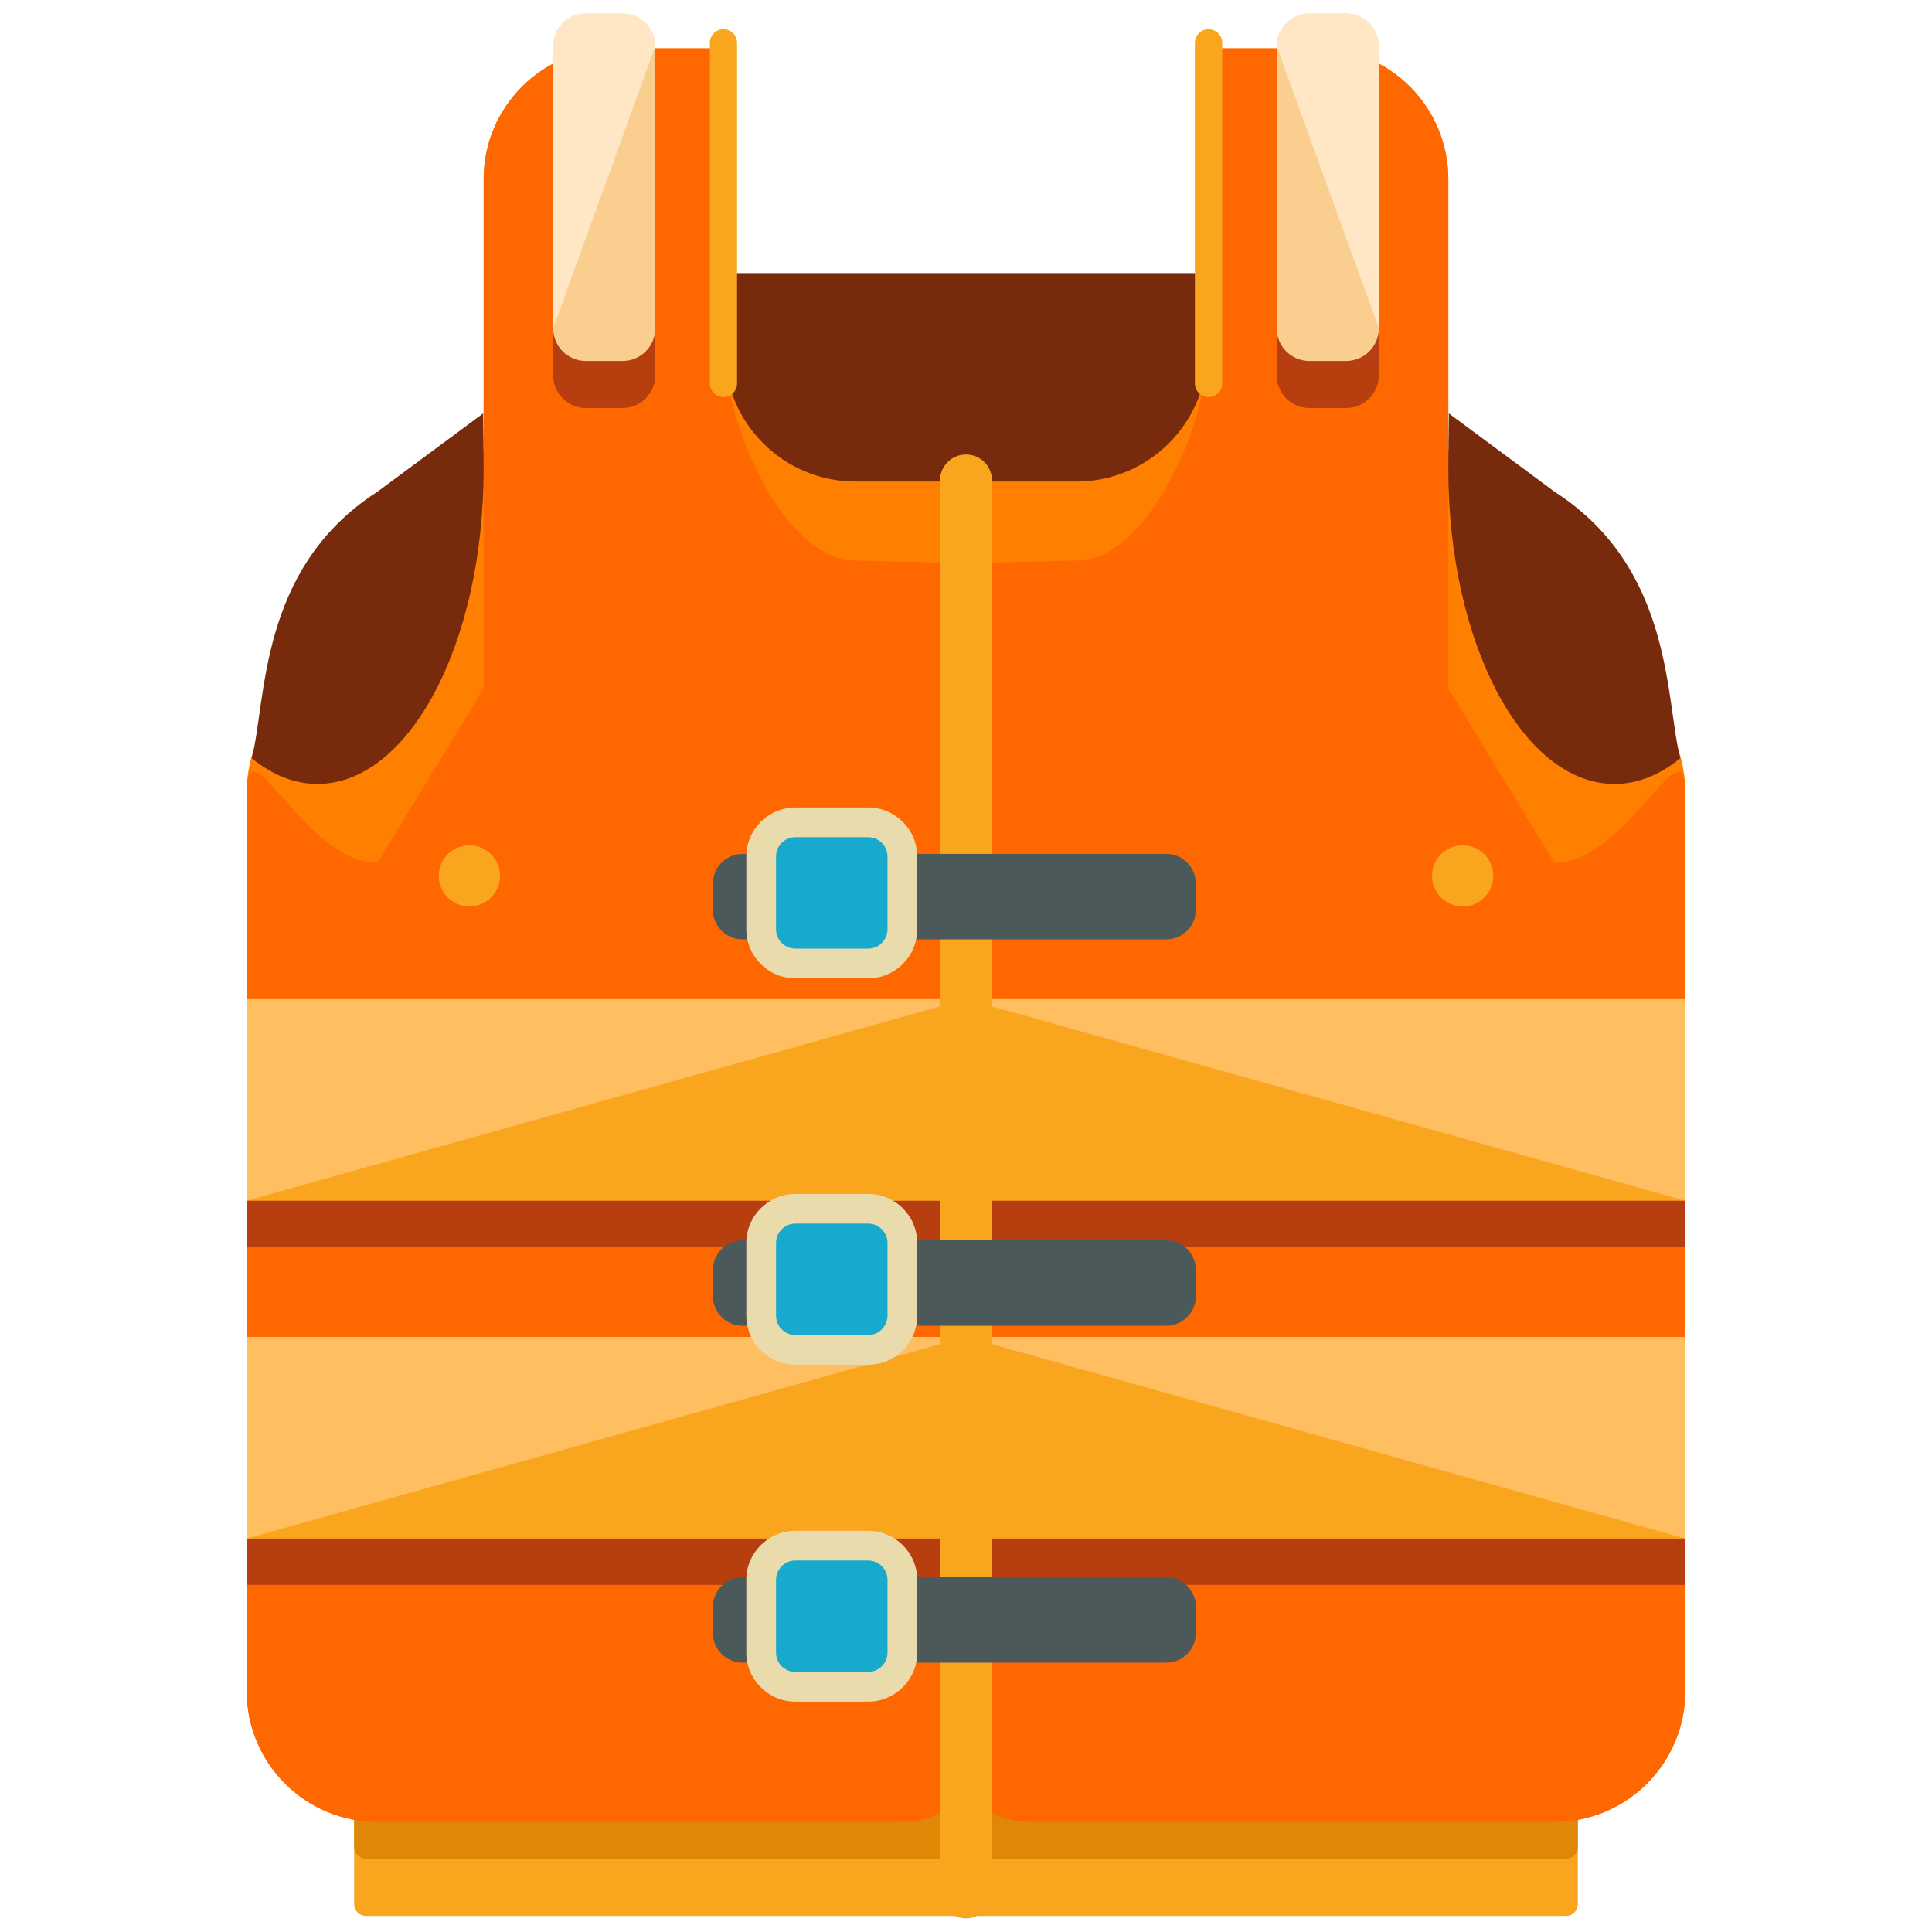 <?xml version="1.0" encoding="utf-8"?>
<!-- Generator: Adobe Illustrator 16.0.0, SVG Export Plug-In . SVG Version: 6.00 Build 0)  -->
<!DOCTYPE svg PUBLIC "-//W3C//DTD SVG 1.1//EN" "http://www.w3.org/Graphics/SVG/1.1/DTD/svg11.dtd">
<svg version="1.1" xmlns="http://www.w3.org/2000/svg" xmlns:xlink="http://www.w3.org/1999/xlink" x="0px" y="0px" width="65px"
	 height="65px" viewBox="0 0 65 65" enable-background="new 0 0 65 65" xml:space="preserve">
<g id="Layer_1">
	<g>
		<g>
			<g>
				<rect x="22.604" y="9.189" fill="#772A0C" width="9.899" height="13.197"/>
				<path fill="#F9A51E" d="M32.503,64.061c0,0.221-0.179,0.398-0.398,0.398H12.312c-0.221,0-0.397-0.178-0.397-0.398v-4.018
					c0-0.219,0.177-0.396,0.397-0.396h19.793c0.22,0,0.398,0.178,0.398,0.396V64.061z"/>
				<path fill="#E08707" d="M32.503,62.137c0,0.219-0.179,0.396-0.398,0.396H12.312c-0.221,0-0.397-0.178-0.397-0.396v-4.018
					c0-0.221,0.177-0.398,0.397-0.398h19.793c0.22,0,0.398,0.178,0.398,0.398V62.137z"/>
				<path fill="#FF7F00" d="M32.496,56.896V33.248v-6.6V16.201h-3.712c-2.429,0-4.398-1.971-4.398-4.4V2.863
					c0-0.432,0.08-0.842,0.196-1.236h-3.909c-2.432,0-4.401,1.971-4.401,4.4V15.1l-3.574,7.15c-2.43,0-4.398,1.971-4.398,4.398
					v30.248c0,2.43,1.969,4.4,4.398,4.4h17.601C32.727,61.297,32.496,59.326,32.496,56.896z"/>
				<path fill="#FF6700" d="M32.496,56.896V33.248v-6.6v-7.699l-3.712-0.09c-2.429,0-4.398-4.629-4.398-7.059V2.863
					c0-0.432,0.08-0.842,0.196-1.236h-3.909c-2.432,0-4.401,1.971-4.401,4.4v17.139l-3.574,5.867c-2.43,0-4.398-4.812-4.398-2.385
					v30.248c0,2.43,1.969,4.4,4.398,4.4h17.601C32.727,61.297,32.496,59.326,32.496,56.896z"/>
				<rect x="8.299" y="35.174" fill="#B73E0F" width="24.197" height="6.783"/>
				<rect x="8.299" y="46.539" fill="#B73E0F" width="24.197" height="6.783"/>
				<rect x="8.299" y="33.615" fill="#F9A51E" width="24.197" height="6.783"/>
				<polyline fill="#FFBE5F" points="32.496,33.615 8.299,33.615 8.299,40.398 				"/>
				<rect x="8.299" y="44.98" fill="#F9A51E" width="24.197" height="6.783"/>
				<polyline fill="#FFBE5F" points="32.496,44.98 8.299,44.98 8.299,51.764 				"/>
				<path fill="#772A0C" d="M8.467,25.508c0.68,0.555,1.429,0.867,2.212,0.867c3.09,0,5.593-4.74,5.593-10.588
					c0-0.219-0.01-1.66-0.018-1.877l-3.557,2.635C8.665,19.133,8.974,23.635,8.467,25.508z"/>
				<path fill="#F9A51E" d="M24.798,12.9c0,0.254-0.205,0.459-0.459,0.459l0,0c-0.253,0-0.457-0.205-0.457-0.459V1.443
					c0-0.252,0.204-0.459,0.457-0.459l0,0c0.254,0,0.459,0.207,0.459,0.459V12.9z"/>
				<path fill="#F9A51E" d="M16.823,29.467c0,0.57-0.463,1.031-1.03,1.031l0,0c-0.569,0-1.031-0.461-1.031-1.031l0,0
					c0-0.568,0.462-1.029,1.031-1.029l0,0C16.36,28.438,16.823,28.898,16.823,29.467L16.823,29.467z"/>
				<path fill="#B73E0F" d="M22.046,12.625c0,0.607-0.491,1.102-1.1,1.102H19.71c-0.609,0-1.099-0.494-1.099-1.102V3.139
					c0-0.607,0.489-1.1,1.099-1.1h1.236c0.608,0,1.1,0.492,1.1,1.1V12.625z"/>
				<path fill="#F9CE8F" d="M22.046,11.045c0,0.607-0.491,1.1-1.1,1.1H19.71c-0.609,0-1.099-0.492-1.099-1.1V1.559
					c0-0.607,0.489-1.1,1.099-1.1h1.236c0.608,0,1.1,0.492,1.1,1.1V11.045z"/>
				<path fill="#FFE6C5" d="M18.611,11.045V1.559c0-0.607,0.489-1.1,1.099-1.1h1.236c0.608,0,1.1,0.492,1.1,1.1"/>
			</g>
			<g>
				<rect x="32.498" y="9.189" fill="#772A0C" width="9.897" height="13.197"/>
				<path fill="#F9A51E" d="M32.498,64.061c0,0.221,0.177,0.398,0.396,0.398h19.793c0.22,0,0.398-0.178,0.398-0.398v-4.018
					c0-0.219-0.179-0.396-0.398-0.396H32.895c-0.22,0-0.396,0.178-0.396,0.396V64.061z"/>
				<path fill="#E08707" d="M32.498,62.137c0,0.219,0.177,0.396,0.396,0.396h19.793c0.22,0,0.398-0.178,0.398-0.396v-4.018
					c0-0.221-0.179-0.398-0.398-0.398H32.895c-0.22,0-0.396,0.178-0.396,0.398V62.137z"/>
				<path fill="#FF7F00" d="M32.503,56.896V33.248v-6.6V16.201h3.712c2.432,0,4.401-1.971,4.401-4.4V2.863
					c0-0.432-0.083-0.842-0.199-1.236h3.911c2.429,0,4.399,1.971,4.399,4.4V15.1l3.574,7.15c2.429,0,4.399,1.971,4.399,4.398v30.248
					c0,2.43-1.971,4.4-4.399,4.4H34.704C32.272,61.297,32.503,59.326,32.503,56.896z"/>
				<path fill="#FF6700" d="M32.503,56.896V33.248v-6.6v-7.699l3.712-0.09c2.432,0,4.401-4.629,4.401-7.059V2.863
					c0-0.432-0.083-0.842-0.199-1.236h3.911c2.429,0,4.399,1.971,4.399,4.4v17.139l3.574,5.867c2.429,0,4.399-4.812,4.399-2.385
					v30.248c0,2.43-1.971,4.4-4.399,4.4H34.704C32.272,61.297,32.503,59.326,32.503,56.896z"/>
				<rect x="32.503" y="35.174" fill="#B73E0F" width="24.198" height="6.783"/>
				<rect x="32.503" y="46.539" fill="#B73E0F" width="24.198" height="6.783"/>
				<rect x="32.503" y="33.615" fill="#F9A51E" width="24.198" height="6.783"/>
				<polyline fill="#FFBE5F" points="32.503,33.615 56.701,33.615 56.701,40.398 				"/>
				<rect x="32.503" y="44.98" fill="#F9A51E" width="24.198" height="6.783"/>
				<polyline fill="#FFBE5F" points="32.503,44.98 56.701,44.98 56.701,51.764 				"/>
				<path fill="#772A0C" d="M56.533,25.508c-0.681,0.555-1.429,0.867-2.213,0.867c-3.09,0-5.593-4.74-5.593-10.588
					c0-0.219,0.012-1.66,0.018-1.877l3.557,2.635C56.335,19.133,56.027,23.635,56.533,25.508z"/>
				<path fill="#F9A51E" d="M40.201,12.9c0,0.254,0.206,0.459,0.46,0.459l0,0c0.253,0,0.459-0.205,0.459-0.459V1.443
					c0-0.252-0.206-0.459-0.459-0.459l0,0c-0.254,0-0.46,0.207-0.46,0.459V12.9z"/>
				<path fill="#F9A51E" d="M48.179,29.467c0,0.57,0.46,1.031,1.03,1.031l0,0c0.567,0,1.031-0.461,1.031-1.031l0,0
					c0-0.568-0.464-1.029-1.031-1.029l0,0C48.639,28.438,48.179,28.898,48.179,29.467L48.179,29.467z"/>
				<path fill="#B73E0F" d="M42.953,12.625c0,0.607,0.491,1.102,1.099,1.102h1.238c0.608,0,1.1-0.494,1.1-1.102V3.139
					c0-0.607-0.491-1.1-1.1-1.1h-1.238c-0.607,0-1.099,0.492-1.099,1.1V12.625z"/>
				<path fill="#F9CE8F" d="M42.953,11.045c0,0.607,0.491,1.1,1.099,1.1h1.238c0.608,0,1.1-0.492,1.1-1.1V1.559
					c0-0.607-0.491-1.1-1.1-1.1h-1.238c-0.607,0-1.099,0.492-1.099,1.1V11.045z"/>
				<path fill="#FFE6C5" d="M46.39,11.045V1.559c0-0.607-0.491-1.1-1.1-1.1h-1.238c-0.607,0-1.099,0.492-1.099,1.1"/>
			</g>
		</g>
		<path fill="#F9A51E" d="M33.374,63.666c0,0.482-0.39,0.875-0.874,0.875l0,0c-0.483,0-0.875-0.393-0.875-0.875v-47.5
			c0-0.484,0.392-0.875,0.875-0.875l0,0c0.484,0,0.874,0.391,0.874,0.875V63.666z"/>
		<g>
			<path fill="#4B595B" d="M40.235,30.604c0,0.553-0.449,1-1,1H24.984c-0.552,0-1-0.447-1-1v-0.875c0-0.553,0.448-1,1-1h14.251
				c0.551,0,1,0.447,1,1V30.604z"/>
			<g>
				<path fill="#17AACC" d="M30.359,31.266c0,0.635-0.517,1.15-1.153,1.15h-2.444c-0.638,0-1.153-0.516-1.153-1.15v-2.447
					c0-0.637,0.516-1.152,1.153-1.152h2.444c0.637,0,1.153,0.516,1.153,1.152V31.266z"/>
				<path fill="#EADBAD" d="M29.206,32.916h-2.444c-0.911,0-1.653-0.74-1.653-1.65v-2.447c0-0.912,0.742-1.652,1.653-1.652h2.444
					c0.911,0,1.653,0.74,1.653,1.652v2.447C30.859,32.176,30.117,32.916,29.206,32.916z M26.762,28.166
					c-0.36,0-0.653,0.293-0.653,0.652v2.447c0,0.359,0.293,0.65,0.653,0.65h2.444c0.362,0,0.653-0.291,0.653-0.65v-2.447
					c0-0.359-0.291-0.652-0.653-0.652H26.762z"/>
			</g>
		</g>
		<g>
			<path fill="#4B595B" d="M40.235,43.604c0,0.553-0.449,1-1,1H24.984c-0.552,0-1-0.447-1-1v-0.875c0-0.553,0.448-1,1-1h14.251
				c0.551,0,1,0.447,1,1V43.604z"/>
			<g>
				<path fill="#17AACC" d="M30.359,44.266c0,0.635-0.517,1.15-1.153,1.15h-2.444c-0.638,0-1.153-0.516-1.153-1.15v-2.447
					c0-0.637,0.516-1.152,1.153-1.152h2.444c0.637,0,1.153,0.516,1.153,1.152V44.266z"/>
				<path fill="#EADBAD" d="M29.206,45.916h-2.444c-0.911,0-1.653-0.74-1.653-1.65v-2.447c0-0.912,0.742-1.652,1.653-1.652h2.444
					c0.911,0,1.653,0.74,1.653,1.652v2.447C30.859,45.176,30.117,45.916,29.206,45.916z M26.762,41.166
					c-0.36,0-0.653,0.293-0.653,0.652v2.447c0,0.359,0.293,0.65,0.653,0.65h2.444c0.362,0,0.653-0.291,0.653-0.65v-2.447
					c0-0.359-0.291-0.652-0.653-0.652H26.762z"/>
			</g>
		</g>
		<g>
			<path fill="#4B595B" d="M40.235,54.938c0,0.553-0.449,1-1,1H24.984c-0.552,0-1-0.447-1-1v-0.875c0-0.553,0.448-1,1-1h14.251
				c0.551,0,1,0.447,1,1V54.938z"/>
			<g>
				<path fill="#17AACC" d="M30.359,55.6c0,0.635-0.517,1.15-1.153,1.15h-2.444c-0.638,0-1.153-0.516-1.153-1.15v-2.447
					c0-0.637,0.516-1.152,1.153-1.152h2.444c0.637,0,1.153,0.516,1.153,1.152V55.6z"/>
				<path fill="#EADBAD" d="M29.206,57.25h-2.444c-0.911,0-1.653-0.74-1.653-1.65v-2.447c0-0.912,0.742-1.652,1.653-1.652h2.444
					c0.911,0,1.653,0.74,1.653,1.652V55.6C30.859,56.51,30.117,57.25,29.206,57.25z M26.762,52.5c-0.36,0-0.653,0.293-0.653,0.652
					V55.6c0,0.359,0.293,0.65,0.653,0.65h2.444c0.362,0,0.653-0.291,0.653-0.65v-2.447c0-0.359-0.291-0.652-0.653-0.652H26.762z"/>
			</g>
		</g>
	</g>
</g>
<g id="nyt_x5F_exporter_x5F_info" display="none">
</g>
</svg>
